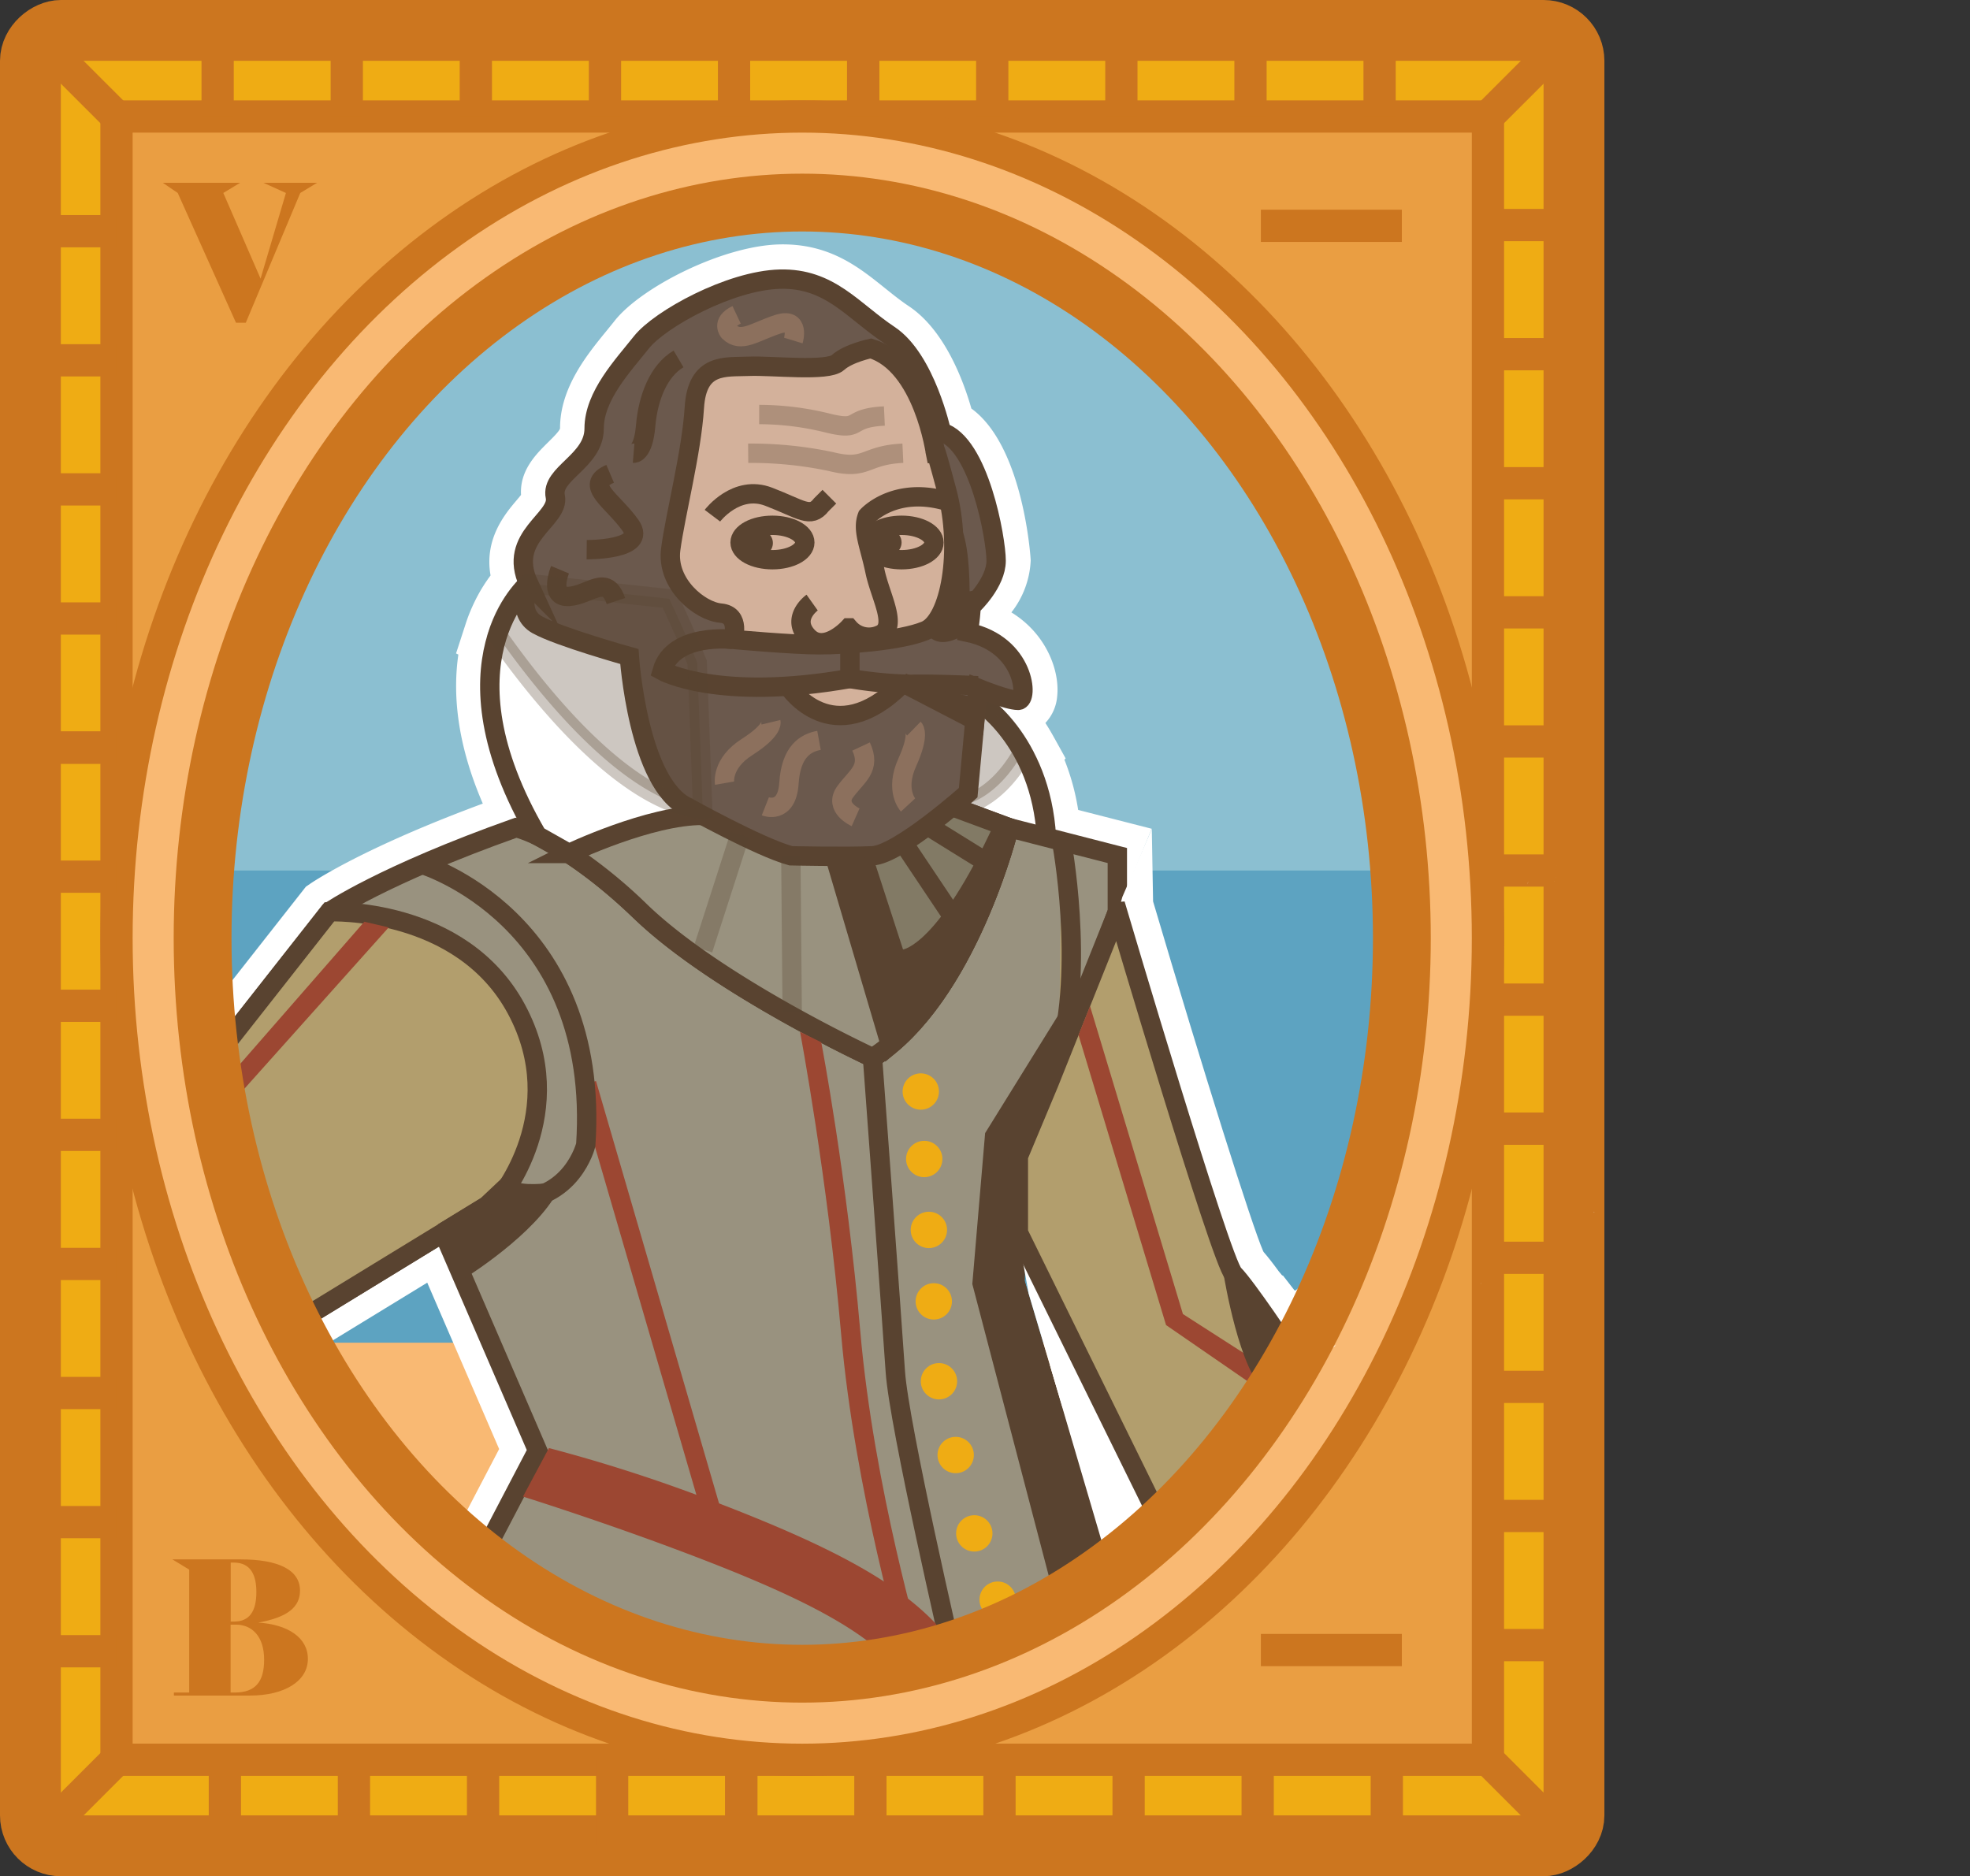 <?xml version="1.0" encoding="UTF-8" standalone="no"?>
<svg
   id="Layer_1"
   data-name="Layer 1"
   viewBox="0 0 365.232 347.89"
   version="1.1"
   sodipodi:docname="VB.svg"
   inkscape:version="1.1.1 (3bf5ae0d25, 2021-09-20)"
   width="365.232"
   height="347.89"
   xmlns:inkscape="http://www.inkscape.org/namespaces/inkscape"
   xmlns:sodipodi="http://sodipodi.sourceforge.net/DTD/sodipodi-0.dtd"
   xmlns="http://www.w3.org/2000/svg"
   xmlns:svg="http://www.w3.org/2000/svg"
   xmlns:rdf="http://www.w3.org/1999/02/22-rdf-syntax-ns#"
   xmlns:cc="http://creativecommons.org/ns#"
   xmlns:dc="http://purl.org/dc/elements/1.1/">
  <rect x="0" y="0" width="365.232" height="347.89" fill="#333333" stroke="none"/>
  <sodipodi:namedview
     pagecolor="#ffffff"
     bordercolor="#666666"
     borderopacity="1"
     objecttolerance="10"
     gridtolerance="10"
     guidetolerance="10"
     inkscape:pageopacity="0"
     inkscape:pageshadow="2"
     inkscape:window-width="1920"
     inkscape:window-height="1017"
     id="namedview570"
     showgrid="false"
     inkscape:zoom="2.2250293"
     inkscape:cx="331.90574"
     inkscape:cy="188.98628"
     inkscape:window-x="-8"
     inkscape:window-y="-8"
     inkscape:window-maximized="1"
     inkscape:current-layer="Layer_1"
     inkscape:pagecheckerboard="0" />
  <defs
     id="defs7">
    <style
       id="style2">.cls-1,.cls-17,.cls-20,.cls-22,.cls-25,.cls-28,.cls-34,.cls-35,.cls-36,.cls-37,.cls-40,.cls-45{fill:none;}.cls-2{opacity:0.2;}.cls-3{fill:#a6a6a6;}.cls-12,.cls-26,.cls-30,.cls-4,.cls-41{fill:#fff;}.cls-24,.cls-47,.cls-5,.cls-50,.cls-51{fill:#efac14;}.cls-28,.cls-29,.cls-39,.cls-41,.cls-43,.cls-45,.cls-47,.cls-5,.cls-51,.cls-6,.cls-7{stroke:#cc761f;}.cls-12,.cls-13,.cls-14,.cls-15,.cls-16,.cls-17,.cls-18,.cls-19,.cls-20,.cls-22,.cls-25,.cls-26,.cls-27,.cls-28,.cls-29,.cls-30,.cls-31,.cls-34,.cls-35,.cls-36,.cls-37,.cls-39,.cls-40,.cls-41,.cls-42,.cls-43,.cls-45,.cls-47,.cls-48,.cls-49,.cls-5,.cls-51,.cls-52,.cls-6,.cls-7{stroke-miterlimit:10;}.cls-5{stroke-width:11.28px;}.cls-43,.cls-46,.cls-6{fill:#ea9e42;}.cls-29,.cls-6,.cls-7{stroke-width:5.98px;}.cls-39,.cls-7,.cls-9{fill:#f9b973;}.cls-8{fill:#5da3c1;}.cls-10{fill:#8bbfd1;}.cls-11{clip-path:url(#clip-path);}.cls-12,.cls-13,.cls-14,.cls-15,.cls-16,.cls-17,.cls-18,.cls-19,.cls-20,.cls-26,.cls-27,.cls-34,.cls-48,.cls-52{stroke:#594330;}.cls-12,.cls-13,.cls-14,.cls-15,.cls-16,.cls-17,.cls-18,.cls-19,.cls-20,.cls-22,.cls-25,.cls-26,.cls-27,.cls-31{stroke-width:3.59px;}.cls-13,.cls-21,.cls-27,.cls-48,.cls-52{fill:#594330;}.cls-13,.cls-20,.cls-26{opacity:0.3;}.cls-14{fill:#99927f;}.cls-15,.cls-42{fill:#b29e6d;}.cls-16{fill:#827a65;}.cls-18{fill:#6b594d;}.cls-19{fill:#d3b19b;}.cls-22{stroke:#9c4732;}.cls-23{fill:#9c4732;}.cls-25{stroke:#8c705d;}.cls-28{stroke-width:10.72px;}.cls-29{fill:#ed9b2f;}.cls-30,.cls-36{stroke:#fff;}.cls-30{stroke-width:15.31px;}.cls-31{fill:#dd660e;}.cls-31,.cls-35{stroke:#dd660e;}.cls-32{fill:#f9a86b;}.cls-33{fill:#fc7e15;}.cls-34,.cls-35{stroke-width:5.08px;}.cls-36,.cls-37{stroke-width:5.1px;}.cls-37,.cls-40,.cls-50{stroke:#efac14;}.cls-38{fill:#cc761f;}.cls-39{stroke-width:5.24px;}.cls-40{stroke-width:5.59px;}.cls-41,.cls-43,.cls-45{stroke-width:4.77px;}.cls-42{stroke:#7c6a41;stroke-width:5.2px;}.cls-44{fill:#d88a35;}.cls-47{stroke-width:8.32px;}.cls-48{stroke-width:1.04px;}.cls-49{fill:#4088b0;stroke:#8bbfd1;stroke-width:12.28px;}.cls-50{stroke-linecap:round;stroke-linejoin:round;stroke-width:3.68px;}.cls-51{stroke-width:11.78px;}.cls-52{stroke-width:1.47px;}</style>
    <clipPath
       id="clip-path">
      <ellipse
         class="cls-1"
         cx="498.65"
         cy="366.22"
         rx="111.17"
         ry="136.39"
         id="ellipse4"
         style="fill:none" />
    </clipPath>
    <clipPath
       clipPathUnits="userSpaceOnUse"
       id="clipPath7807">
      <path
         id="path7809"
         style="fill:#ff0000;fill-opacity:1;fill-rule:nonzero;stroke:none"
         d="M 189.52,153.711 V 289.721 H 295.68 V 153.711 Z m 57.459,58.25 5.354,1.703 c -0.069,0.207 -0.128,0.418 -0.207,0.621 -0.335,0.861 -0.745,1.688 -1.178,2.504 1.011,0.196 2.009,0.426 2.906,0.908 0.21,0.113 0.018,0.72 -0.197,1.283 0.153,0.053 0.305,0.105 0.459,0.154 l -0.561,0.098 c -0.084,0.204 -0.191,0.487 -0.221,0.561 -0.208,0.435 -0.402,0.875 -0.623,1.303 -0.01,0.019 -0.058,0.099 -0.072,0.125 0.248,0.071 0.495,0.141 0.742,0.215 0.041,0.012 -0.08,0.036 -0.105,0.07 -0.213,0.279 -0.413,0.568 -0.605,0.861 -1.083,1.651 -0.928,1.451 -1.842,3.16 -0.457,0.83 -1.63,3.01 -2.236,3.953 -0.491,0.765 -0.994,1.525 -1.537,2.254 -0.192,0.257 -0.446,0.46 -0.662,0.697 -0.298,0.328 -0.599,0.655 -0.877,1 -0.2,0.248 -0.37,0.516 -0.555,0.775 -0.232,0.34 -0.473,0.674 -0.697,1.02 -0.147,0.226 -0.274,0.465 -0.414,0.695 -0.656,1.077 -1.329,2.158 -2.203,3.076 l -0.514,-0.455 c -0.109,0.101 -0.22,0.201 -0.338,0.295 l -0.027,-0.029 c -0.035,0.028 -0.07,0.057 -0.105,0.084 -0.045,0.035 -0.09,0.067 -0.135,0.102 -0.014,0.011 -0.027,0.021 -0.041,0.031 -5e-4,4e-4 -10e-4,-4e-4 -0.002,0 -0.02,0.016 -0.049,0.042 -0.07,0.061 -0.008,0.008 -0.017,0.014 -0.025,0.023 -0.008,0.009 -0.015,0.018 -0.021,0.027 -0.03,0.041 -0.022,0.033 -0.047,0.064 l -0.033,-0.025 c -0.04,0.029 -0.066,0.046 -0.109,0.08 -0.01,0.008 -0.018,0.017 -0.027,0.025 -0.038,0.034 -0.029,0.025 -0.057,0.049 L 240,239.221 c -0.006,0.006 -0.013,0.011 -0.019,0.016 l -3.332,-4.283 -0.102,-0.059 c 0.008,-0.014 0.016,-0.027 0.023,-0.041 l -0.039,-0.051 c 0.036,-0.028 0.074,-0.055 0.111,-0.082 0.364,-0.64 0.715,-1.292 1.047,-1.953 0.039,-0.092 0.114,-0.255 0.494,-1.139 0.14,-0.348 0.296,-0.688 0.469,-1.02 0.409,-0.97 0.82,-1.94 1.223,-2.91 0.09,-0.216 0.178,-0.432 0.268,-0.648 0.15,-0.545 0.299,-1.09 0.451,-1.635 0.386,-1.357 0.567,-2.722 1.537,-3.846 l 0.225,0.168 c 0.252,-0.601 0.502,-1.203 0.758,-1.803 0.234,-0.548 0.455,-1.105 0.709,-1.645 0.329,-0.7 0.692,-1.383 1.039,-2.074 0.749,-1.348 0.655,-1.152 1.389,-2.582 0.275,-0.536 0.577,-1.085 0.729,-1.674 z m 3.492,5.701 c -0.032,0.058 -0.064,0.116 -0.096,0.174 0.183,0.05 0.366,0.104 0.547,0.162 z m 2.291,1.711 -0.328,0.057 c 0.25,0.084 0.452,0.144 0.729,0.242 z" />
    </clipPath>
  </defs>
  <rect
     class="cls-5"
     x="-342.25"
     y="5.64"
     width="336.61"
     height="286.17"
     rx="5.64"
     transform="rotate(-90)"
     id="rect193"
     style="fill:#efac14;stroke:#cc761f;stroke-width:11.28px;stroke-miterlimit:10" />
  <rect
     class="cls-6"
     x="21.6"
     y="21.6"
     width="254.26"
     height="304.69"
     id="rect195"
     style="fill:#ea9e42;stroke:#cc761f;stroke-width:5.98px;stroke-miterlimit:10" />
  <ellipse
     class="cls-7"
     cx="148.73"
     cy="173.95"
     rx="127.13"
     ry="152.35"
     id="ellipse197"
     style="fill:#f9b973;stroke:#cc761f;stroke-width:5.98px;stroke-miterlimit:10" />
  <ellipse
     class="cls-8"
     cx="148.73"
     cy="173.95"
     rx="111.17"
     ry="136.39"
     id="ellipse199"
     style="fill:#5da3c1" />
  <path
     class="cls-9"
     d="m 148.73,310.34 c 38.73,0 72.89,-24.43 92.8,-61.38 H 55.93 c 19.91,36.95 54.07,61.38 92.8,61.38 z"
     id="path201"
     inkscape:connector-curvature="0"
     style="fill:#f9b973" />
  <path
     class="cls-10"
     d="M 38.08,161.41 H 259.48 c -5.18,-69.35 -52.85,-123.85 -110.7,-123.85 -57.85,0 -105.57,54.5 -110.7,123.85 z"
     id="path203"
     inkscape:connector-curvature="0"
     style="fill:#8bbfd1" />
  <g
     class="cls-11"
     clip-path="url(#clip-path)"
     id="g335"
     transform="translate(-349.92,-192.27)">
    <path
       class="cls-4"
       d="m 549.81,342.45 a 43.13,43.13 0 0 0 -2.55,-9.32 l 0.23,-0.23 -2.33,-4.2 -0.51,-0.89 c -0.27,-0.45 -0.53,-0.88 -0.8,-1.3 l -0.1,-0.15 v -0.06 a 8.16,8.16 0 0 0 2.17,-4.95 c 0.5,-4.7 -2,-11.55 -8.49,-15.53 a 16.83,16.83 0 0 0 3.58,-9.64 c 0,-0.23 -1.26,-21.1 -11,-28.16 -1.45,-5.09 -4.93,-14.56 -11.63,-19 -1.5,-1 -2.91,-2.14 -4.4,-3.33 -4.86,-3.9 -10.31,-8.31 -19.56,-8.1 -10.63,0.26 -25.67,8 -30.52,14.13 -0.44,0.56 -0.92,1.14 -1.41,1.75 -3.69,4.5 -8.74,10.67 -8.74,18.19 0,0.46 -1.51,1.92 -2.23,2.63 -2,2 -5.29,5.11 -5,9.75 -0.24,0.3 -0.53,0.64 -0.77,0.93 -2.1,2.47 -6.1,7.17 -4.88,14 l -0.07,0.09 -0.13,0.18 c -0.14,0.19 -0.28,0.38 -0.39,0.55 l -0.25,0.36 c -0.13,0.2 -0.27,0.4 -0.35,0.54 l -0.26,0.4 -0.43,0.71 -0.24,0.43 -0.36,0.66 -0.13,0.25 a 34.41,34.41 0 0 0 -1.48,3.3 l -0.13,0.34 -0.27,0.77 -1.91,5.88 0.43,0.21 c -1,6.85 -0.46,16.08 4.53,27.63 -4.85,1.8 -9.44,3.63 -13.68,5.47 -12.58,5.46 -18.1,9.24 -18.33,9.4 l -0.79,0.54 -21.06,26.81 -5.86,32.51 9.62,11.19 2.32,22.32 10.85,-14.85 31.16,-19 22.93,45.85 -20.74,42.16 76.11,6 24.52,-3.8 18,-14.69 -18.43,-57.28 -2.2,-25.51 4.84,-15.94 c 3.94,-9.52 6.81,-15.13 9.51,-22.57 l 8.87,-8.56 6.38,-15.38 z"
       id="path205"
       inkscape:connector-curvature="0"
       style="fill:#ffffff" />
    <polygon
       class="cls-4"
       points="391.65,449.48 408.88,442.48 429.13,430.1 442.46,460.95 420.77,502.44 458.6,505.44 474.16,436.5 450.3,390.02 387.09,405.68 "
       id="polygon207"
       style="fill:#ffffff" />
    <path
       class="cls-4"
       d="m 463.18,348.19 -7.65,10.21 1.35,1 7.88,-10 c -0.54,-0.4 -1.07,-0.83 -1.58,-1.21 z"
       id="path209"
       inkscape:connector-curvature="0"
       style="fill:#ffffff" />
    <path
       class="cls-4"
       d="m 468.12,352.16 -8.31,9.69 1.61,1.41 8.52,-9.5 z"
       id="path211"
       inkscape:connector-curvature="0"
       style="fill:#ffffff" />
    <path
       class="cls-4"
       d="m 460.35,346.15 -1.48,-1 -0.35,-0.21 -6.63,10.89 1.21,0.8 0.11,0.08 7.23,-10.52 z"
       id="path213"
       inkscape:connector-curvature="0"
       style="fill:#ffffff" />
    <path
       class="cls-4"
       d="m 461.1,346.68 h -0.05 l -7.33,10.45 v 0 l 1.13,0.81 7.53,-10.3 z"
       id="path215"
       inkscape:connector-curvature="0"
       style="fill:#ffffff" />
    <path
       class="cls-4"
       d="m 465.31,349.83 -8,10 c 0.62,0.49 1.26,1 1.92,1.58 l 8.23,-9.75 C 466.75,351 466,350.4 465.31,349.83 Z"
       id="path217"
       inkscape:connector-curvature="0"
       style="fill:#ffffff" />
    <path
       class="cls-4"
       d="m 550.69,360.19 c -2.72,7.36 -7.62,19.35 -11.33,28.32 v 0 l -7,16.78 -0.67,25.52 15,50.22 -15.59,12.75 -19.61,3 -70.49,-5.54 15.57,-29.77 -21.57,-49.93 -31.9,19.51 -0.53,0.22 -1,-9.4 -8.28,-9.63 4.15,-23.43 17.82,-22.69 a 128,128 0 0 1 15.42,-7.72 c 4.58,-2 9.6,-4 15,-5.91 0.34,0.14 0.74,0.31 1.2,0.53 l 0.6,-1.18 0.25,-0.09 -0.08,-0.23 2.37,-4.6 5,-2.93 c -9.09,-15.6 -8.73,-26 -6.83,-31.92 l 0.17,-0.5 0.11,-0.34 0.1,-0.25 a 19.4,19.4 0 0 1 0.9,-2 l 0.68,-1.2 1.56,-2.11 -4.71,-4.24 4.87,4.13 -4.61,-4.42 4.71,4.31 0.2,-0.2 v 0 l 3.58,-3.14 -2,-4.32 c -0.67,-1.44 -0.79,-1.7 1.66,-4.58 1.67,-2 4.11,-4.83 3.93,-8.76 0.32,-0.33 0.72,-0.72 1,-1 2.29,-2.21 6.12,-5.92 6.12,-11.79 0,-3 3.24,-6.92 5.85,-10.11 0.55,-0.66 1.07,-1.31 1.56,-1.92 2.27,-2.87 13.57,-9.11 20.81,-9.28 4.35,-0.11 6.84,1.74 11.27,5.29 1.63,1.32 3.33,2.68 5.3,4 3.11,2.08 6,9.62 7,14.06 l 0.8,3.71 3.5,1 c 2.2,1.53 4.91,10.54 5.55,15.78 l -5.26,4.52 0.66,3.63 4.26,-0.76 0.12,0.13 -4.36,0.79 0.09,0.46 a 27.06,27.06 0 0 1 -0.46,5.42 l -1,6.06 3.17,0.67 -0.38,4.13 -0.5,6.17 3.3,2.09 0.57,0.41 0.41,0.34 0.84,0.75 c 0.19,0.18 0.39,0.37 0.59,0.58 l 0.3,0.32 0.5,0.55 0.39,0.45 c 0.18,0.21 0.35,0.43 0.54,0.67 l 0.32,0.42 c 0.24,0.32 0.47,0.65 0.69,1 l 0.28,0.44 c 0.19,0.28 0.37,0.58 0.54,0.86 l 0.35,0.62 a 30.29,30.29 0 0 1 3.58,13 l 0.27,4.65 12.85,3.3 z"
       id="path219"
       inkscape:connector-curvature="0"
       style="fill:#ffffff" />
    <path
       class="cls-4"
       d="m 500.81,390.12 2.16,1.11 5.77,-11.38 -2.05,-1.06 z"
       id="path221"
       inkscape:connector-curvature="0"
       style="fill:#ffffff" />
    <path
       class="cls-4"
       d="m 502.45,376.55 -6.08,11.22 2.54,1.36 6,-11.28 z"
       id="path223"
       inkscape:connector-curvature="0"
       style="fill:#ffffff" />
    <path
       class="cls-4"
       d="m 497.64,373.87 v 0 l -0.15,-0.09 h -0.08 v 0 h -0.05 l -0.43,-0.25 v 0 l -0.16,-0.09 -1.31,-0.76 c -1.78,-1 -3.52,-2.09 -5.15,-3.11 l -2.38,-1.57 -6.93,10.7 2.5,1.6 0.17,0.1 0.11,0.07 v 0 0 l 0.18,0.11 v 0 c 1.58,1 3.23,2 4.93,3 v 0 l 2.53,1.45 6.39,-11.03 z"
       id="path225"
       inkscape:connector-curvature="0"
       style="fill:#ffffff" />
    <path
       class="cls-4"
       d="m 473.14,356.72 c -0.86,-0.82 -1.69,-1.59 -2.5,-2.33 l -8.59,9.44 c 0.73,0.67 1.48,1.36 2.25,2.09 a 102.78,102.78 0 0 0 12.9,10.26 l 7.22,-10.52 a 90.24,90.24 0 0 1 -11.28,-8.94 z"
       id="path227"
       inkscape:connector-curvature="0"
       style="fill:#ffffff" />
    <path
       class="cls-12"
       d="m 531,322.05 c 0,0 11.88,7.21 12.93,25.48 l -17.39,6.47 -12.66,-16 5.47,-10.65"
       id="path229"
       inkscape:connector-curvature="0"
       style="fill:#ffffff;stroke:#594330;stroke-width:3.59px;stroke-miterlimit:10" />
    <path
       class="cls-13"
       d="m 531,322.05 -9.48,4.31 5.12,15.56 c 0,0 7.17,0.11 12.93,-10.13 A 27.48,27.48 0 0 0 531,322.05 Z"
       id="path231"
       inkscape:connector-curvature="0"
       style="opacity:0.3;fill:#594330;stroke:#594330;stroke-width:3.59px;stroke-miterlimit:10" />
    <path
       class="cls-14"
       d="M 445.59,345.74 C 420.75,354.56 411,361.33 411,361.33 l -19.48,24.79 5.64,54.26 8.88,-3.61 26.08,-15.95 17.45,40.39 -18.63,35.63 80.83,6.4 22.06,-3.42 L 554,483.28 538.08,430 l 0.61,-23.29 c 0,0 13.48,-31.86 18.38,-45.35 V 350.9 L 537,345.74 c 0,0 -7.63,31.41 -25.29,42.65 0,0 -28.51,-13.18 -43,-27.07 -14.49,-13.89 -23.12,-15.58 -23.12,-15.58 z"
       id="path233"
       inkscape:connector-curvature="0"
       style="fill:#99927f;stroke:#594330;stroke-width:3.59px;stroke-miterlimit:10" />
    <path
       class="cls-15"
       d="m 406,436.77 36.48,-22.31 c 0,0 13.46,-15.94 3.19,-35.06 C 435.4,360.28 411,361.33 411,361.33 l -19.48,24.79 -5,28 z"
       id="path235"
       inkscape:connector-curvature="0"
       style="fill:#b29e6d;stroke:#594330;stroke-width:3.59px;stroke-miterlimit:10" />
    <path
       class="cls-14"
       d="m 468.72,361.32 c 14.45,13.89 43,27.07 43,27.07 C 529.34,377.15 537,345.74 537,345.74 l -10.32,-3.82 h -41.19 c -14.41,0.77 -30.09,8.6 -30.09,8.6 v 0 a 91.13,91.13 0 0 1 13.32,10.8 z"
       id="path237"
       inkscape:connector-curvature="0"
       style="fill:#99927f;stroke:#594330;stroke-width:3.59px;stroke-miterlimit:10" />
    <path
       class="cls-16"
       d="m 537,345.74 -10.32,-3.82 h -7.56 l -14,10.63 L 515,386 c 15.3,-12.81 22,-40.26 22,-40.26 z"
       id="path239"
       inkscape:connector-curvature="0"
       style="fill:#827a65;stroke:#594330;stroke-width:3.59px;stroke-miterlimit:10" />
    <path
       class="cls-12"
       d="m 447.91,300.46 c 0,0 -17.19,14.47 1.61,46.74 l 5.88,3.32 c 0,0 15,-7.15 24.85,-7.06 l -1.49,-39.66"
       id="path241"
       inkscape:connector-curvature="0"
       style="fill:#ffffff;stroke:#594330;stroke-width:3.59px;stroke-miterlimit:10" />
    <path
       class="cls-17"
       d="m 511.68,388.39 c 0,0 3.57,48.23 4.23,58.19 0.66,9.96 10.63,52.94 10.63,52.94"
       id="path243"
       inkscape:connector-curvature="0"
       style="fill:none;stroke:#594330;stroke-width:3.59px;stroke-miterlimit:10" />
    <path
       class="cls-18"
       d="m 447.91,300.46 c 0,0 -2.41,5.4 1.61,7.65 4.02,2.25 17.08,5.89 17.08,5.89 0,0 1.58,23.7 10.81,27.95 0,0 13.27,7.4 19.13,9 0,0 10.23,0.23 15.14,0 4.91,-0.23 17.74,-11.7 17.74,-11.7 l 1.8,-19.37 c 0,0 5.48,2.25 7.47,2.25 1.99,0 1.31,-10.35 -9.27,-12.6 0,0 0.9,-5.18 0.45,-7.66 l 0.45,2.48 c 0,0 4.28,-4.06 4.28,-8.11 0,-4.05 -3.16,-21.84 -10.14,-23.86 0,0 -2.92,-13.51 -9.68,-18 -6.76,-4.49 -11,-10.58 -20.26,-10.35 -9.26,0.23 -22.29,7.43 -25.67,11.7 -3.38,4.27 -8.78,9.91 -8.78,16 0,6.09 -8.1,8.33 -7.2,12.61 0.9,4.28 -9.01,7.34 -4.96,16.12 z"
       id="path245"
       inkscape:connector-curvature="0"
       style="fill:#6b594d;stroke:#594330;stroke-width:3.59px;stroke-miterlimit:10" />
    <path
       class="cls-19"
       d="m 523.37,276.37 c 0,0 -2.26,-16.53 -12,-19.49 0,0 -4.18,0.87 -6.09,2.61 -1.91,1.74 -12.18,0.52 -16.53,0.7 -4.35,0.18 -9.58,-0.7 -10.1,7.65 -0.52,8.35 -3.53,19.84 -4.38,26.28 -0.85,6.44 5.43,11.49 9.25,11.83 3.82,0.34 2.27,4.88 2.27,4.88 0,0 11.13,1 16,1 4.87,0 15,-0.7 19.66,-2.61 4.66,-1.91 6.93,-15 4,-25.95 -2.93,-10.95 -2.08,-6.9 -2.08,-6.9 z"
       id="path247"
       inkscape:connector-curvature="0"
       style="fill:#d3b19b;stroke:#594330;stroke-width:3.59px;stroke-miterlimit:10" />
    <path
       class="cls-17"
       d="m 500.49,304 c 0,0 -4,2.84 -0.87,6.25 3.13,3.41 7.67,-1.56 7.67,-1.56 A 4.92,4.92 0 0 0 513,310 c 3.55,-1.42 0.14,-7 -0.86,-11.8 -1,-4.8 -2.41,-7.67 -1.42,-10.23 0,0 5.18,-5.82 15.24,-2.62"
       id="path249"
       inkscape:connector-curvature="0"
       style="fill:none;stroke:#594330;stroke-width:3.59px;stroke-miterlimit:10" />
    <ellipse
       class="cls-17"
       cx="493.13"
       cy="292.86"
       rx="6"
       ry="3.19"
       id="ellipse251"
       style="fill:none;stroke:#594330;stroke-width:3.59px;stroke-miterlimit:10" />
    <ellipse
       class="cls-17"
       cx="517.07"
       cy="292.86"
       rx="6"
       ry="3.19"
       id="ellipse253"
       style="fill:none;stroke:#594330;stroke-width:3.59px;stroke-miterlimit:10" />
    <path
       class="cls-17"
       d="m 482,287.89 c 0,0 4.4,-5.84 10.45,-3.51 6.05,2.33 7.72,4.08 9.74,1.48 l 1.49,-1.49"
       id="path255"
       inkscape:connector-curvature="0"
       style="fill:none;stroke:#594330;stroke-width:3.59px;stroke-miterlimit:10" />
    <path
       class="cls-20"
       d="m 488.63,276.31 a 71.5,71.5 0 0 1 15.37,1.55 c 6.72,1.68 6.1,-1.22 13.31,-1.55"
       id="path257"
       inkscape:connector-curvature="0"
       style="opacity:0.3;fill:none;stroke:#594330;stroke-width:3.59px;stroke-miterlimit:10" />
    <path
       class="cls-20"
       d="m 490.67,269.13 a 53,53 0 0 1 12.57,1.55 c 6.72,1.68 3.42,-0.93 10.64,-1.27"
       id="path259"
       inkscape:connector-curvature="0"
       style="opacity:0.3;fill:none;stroke:#594330;stroke-width:3.59px;stroke-miterlimit:10" />
    <path
       class="cls-19"
       d="m 496.19,319.69 c 0,0 8.12,12.18 20.88,-0.54"
       id="path261"
       inkscape:connector-curvature="0"
       style="fill:#d3b19b;stroke:#594330;stroke-width:3.59px;stroke-miterlimit:10" />
    <path
       class="cls-17"
       d="m 507.49,311.87 v 6.21 a 75.66,75.66 0 0 0 11.33,1.08 c 4.3,-0.12 12.4,0.26 12.4,0.26"
       id="path263"
       inkscape:connector-curvature="0"
       style="fill:none;stroke:#594330;stroke-width:3.59px;stroke-miterlimit:10" />
    <path
       class="cls-17"
       d="m 485.79,310.83 c 0,0 -11.05,-1.32 -13.11,5.82 0,0 10.3,5.75 34.81,1.43"
       id="path265"
       inkscape:connector-curvature="0"
       style="fill:none;stroke:#594330;stroke-width:3.59px;stroke-miterlimit:10" />
    <circle
       class="cls-21"
       cx="490.85"
       cy="292.96"
       r="2.36"
       id="circle267"
       style="fill:#594330" />
    <circle
       class="cls-21"
       cx="514.71"
       cy="292.86"
       r="2.36"
       id="circle269"
       style="fill:#594330" />
    <line
       class="cls-22"
       x1="458.69"
       y1="393.21"
       x2="482.37"
       y2="474.5"
       id="line271"
       style="fill:none;stroke:#9c4732;stroke-width:3.59px;stroke-miterlimit:10" />
    <path
       class="cls-23"
       d="m 517.39,499.23 c -0.09,-0.3 -9,-30.51 -11.53,-59.63 -2.51,-28.84 -7.56,-55.74 -7.61,-56 l 3.93,1.93 c 0.05,0.26 4.73,24.75 7.25,53.77 2.5,28.75 11.31,58.62 11.4,58.92 z"
       id="path273"
       inkscape:connector-curvature="0"
       style="fill:#9c4732" />
    <path
       class="cls-15"
       d="m 546.73,348.24 c 0,0 4.38,23.17 -0.48,40.15"
       id="path275"
       inkscape:connector-curvature="0"
       style="fill:#b29e6d;stroke:#594330;stroke-width:3.59px;stroke-miterlimit:10" />
    <path
       class="cls-23"
       d="m 515.56,500.77 c -6.82,-7.19 -19,-13.17 -38.74,-20.63 -15.26,-5.77 -29.8,-10.34 -29.94,-10.37 l 4.81,-9 a 289.51,289.51 0 0 1 28.84,9.23 c 21.58,8.16 34.85,14.86 42.91,23.36 l 1.54,5.89 z"
       id="path277"
       inkscape:connector-curvature="0"
       style="fill:#9c4732" />
    <circle
       class="cls-24"
       cx="520.63"
       cy="394.66"
       r="3.37"
       id="circle279"
       style="fill:#efac14" />
    <circle
       class="cls-24"
       cx="521.27"
       cy="407.17"
       r="3.37"
       id="circle281"
       style="fill:#efac14" />
    <circle
       class="cls-24"
       cx="522.13"
       cy="420.32"
       r="3.37"
       id="circle283"
       style="fill:#efac14" />
    <circle
       class="cls-24"
       cx="523.04"
       cy="433.57"
       r="3.37"
       id="circle285"
       style="fill:#efac14" />
    <circle
       class="cls-24"
       cx="524"
       cy="448.38"
       r="3.37"
       id="circle287"
       style="fill:#efac14" />
    <circle
       class="cls-24"
       cx="527.1"
       cy="462.06"
       r="3.37"
       id="circle289"
       style="fill:#efac14" />
    <circle
       class="cls-24"
       cx="530.55"
       cy="476.59"
       r="3.37"
       id="circle291"
       style="fill:#efac14" />
    <circle
       class="cls-24"
       cx="534.88"
       cy="488.88"
       r="3.37"
       id="circle293"
       style="fill:#efac14" />
    <path
       class="cls-17"
       d="m 453.75,297.91 c 0,0 -2.18,5.2 1.65,4.95 3.83,-0.25 7,-4.26 8.71,0.86"
       id="path295"
       inkscape:connector-curvature="0"
       style="fill:none;stroke:#594330;stroke-width:3.59px;stroke-miterlimit:10" />
    <path
       class="cls-17"
       d="m 458.69,294.19 c 0,0 11.39,0.11 8.11,-4.52 -3.28,-4.63 -8.69,-7.44 -3.76,-9.55"
       id="path297"
       inkscape:connector-curvature="0"
       style="fill:none;stroke:#594330;stroke-width:3.59px;stroke-miterlimit:10" />
    <path
       class="cls-25"
       d="m 484.25,337.48 c 0,0 -0.63,-3.64 4.17,-6.7 4.8,-3.06 4.43,-4.59 4.43,-4.59"
       id="path299"
       inkscape:connector-curvature="0"
       style="fill:none;stroke:#8c705d;stroke-width:3.59px;stroke-miterlimit:10" />
    <path
       class="cls-25"
       d="m 518.27,341.53 c 0,0 -2.5,-2.71 -0.15,-7.89 2.35,-5.18 1.23,-6.27 1.23,-6.27"
       id="path301"
       inkscape:connector-curvature="0"
       style="fill:none;stroke:#8c705d;stroke-width:3.59px;stroke-miterlimit:10" />
    <path
       class="cls-25"
       d="m 491.81,341.78 c 0,0 4,1.58 4.38,-4.3 0.38,-5.88 3.08,-7.47 5.57,-7.93"
       id="path303"
       inkscape:connector-curvature="0"
       style="fill:none;stroke:#8c705d;stroke-width:3.59px;stroke-miterlimit:10" />
    <path
       class="cls-25"
       d="m 508.55,343.81 c 0,0 -4.08,-1.81 -1.92,-4.75 2.16,-2.94 4.84,-4.3 2.93,-8.37"
       id="path305"
       inkscape:connector-curvature="0"
       style="fill:none;stroke:#8c705d;stroke-width:3.59px;stroke-miterlimit:10" />
    <path
       class="cls-17"
       d="m 467.39,276.31 c 0,0 1.79,0.15 2.23,-5.07 0.44,-5.22 2.4,-10.24 6.1,-12.42"
       id="path307"
       inkscape:connector-curvature="0"
       style="fill:none;stroke:#594330;stroke-width:3.59px;stroke-miterlimit:10" />
    <path
       class="cls-25"
       d="m 497,255.41 c 0,0 1.34,-4.4 -2.93,-3 -4.27,1.4 -6.78,3.53 -9,1.36 0,0 -1.52,-1.73 1.42,-3.12"
       id="path309"
       inkscape:connector-curvature="0"
       style="fill:none;stroke:#8c705d;stroke-width:3.59px;stroke-miterlimit:10" />
    <polygon
       class="cls-23"
       points="393.72,395.83 391.01,393.48 417.46,363.18 421.98,364.23 "
       id="polygon311"
       style="fill:#9c4732" />
    <path
       class="cls-17"
       d="m 428.18,352.55 c 0,0 33.14,10 30.34,52 0,0 -2.55,10.43 -14,10.18"
       id="path313"
       inkscape:connector-curvature="0"
       style="fill:none;stroke:#594330;stroke-width:3.59px;stroke-miterlimit:10" />
    <path
       class="cls-21"
       d="m 511.68,350.89 5.66,17.43 c 0,0 6.53,-0.78 16.88,-23.25 l 2.75,0.67 c 0,0 -5.82,30.47 -22,40.21 l -9.87,-33.4"
       id="path315"
       inkscape:connector-curvature="0"
       style="fill:#594330" />
    <line
       class="cls-15"
       x1="517.34"
       y1="348.47"
       x2="525.94"
       y2="361.32"
       id="line317"
       style="fill:#b29e6d;stroke:#594330;stroke-width:3.59px;stroke-miterlimit:10" />
    <line
       class="cls-15"
       x1="522.48"
       y1="345.74"
       x2="532.02"
       y2="351.66"
       id="line319"
       style="fill:#b29e6d;stroke:#594330;stroke-width:3.59px;stroke-miterlimit:10" />
    <line
       class="cls-26"
       x1="496.54"
       y1="350.89"
       x2="496.79"
       y2="379.91"
       id="line321"
       style="opacity:0.3;fill:#ffffff;stroke:#594330;stroke-width:3.59px;stroke-miterlimit:10" />
    <line
       class="cls-26"
       x1="487.13"
       y1="346.98"
       x2="480.25"
       y2="368.32"
       id="line323"
       style="opacity:0.3;fill:#ffffff;stroke:#594330;stroke-width:3.59px;stroke-miterlimit:10" />
    <path
       class="cls-13"
       d="m 479.18,315.14 c -1.71,-4.27 -3.56,-8.4 -5.19,-11.85 l -26.08,-2.83 a 22,22 0 0 0 -5.78,9.66 c 7.83,11.13 21.79,28.33 35.28,31.8 a 9.88,9.88 0 0 0 2.79,0.35 z"
       id="path325"
       inkscape:connector-curvature="0"
       style="opacity:0.3;fill:#594330;stroke:#594330;stroke-width:3.59px;stroke-miterlimit:10" />
    <path
       class="cls-21"
       d="m 526.38,287.89 c 0,0 -0.32,16.9 -4.92,21.37 0,0 1.74,4.49 8,0.21 -0.04,0 1.54,-19.27 -3.08,-21.58 z"
       id="path327"
       inkscape:connector-curvature="0"
       style="fill:#594330" />
    <polyline
       class="cls-27"
       points="517.07 318.75 530.63 325.79 531.01 321.65"
       id="polyline329"
       style="fill:#594330;stroke:#594330;stroke-width:3.59px;stroke-miterlimit:10" />
    <path
       class="cls-27"
       d="M 554,483.28 538.08,430 l 0.61,-23.29 c 0,0 3.83,-9.06 8.15,-19.56 l -0.59,-3.46 -11.94,19.26 -2.31,27.25 15.33,58.52 z"
       id="path331"
       inkscape:connector-curvature="0"
       style="fill:#594330;stroke:#594330;stroke-width:3.59px;stroke-miterlimit:10" />
    <path
       class="cls-27"
       d="m 433.94,428.5 c 0,0 12.12,-7.28 17.11,-15 0,0 -6.6,0.73 -6.91,-1.41 l -4,3.77 -8.09,4.95"
       id="path333"
       inkscape:connector-curvature="0"
       style="fill:#594330;stroke:#594330;stroke-width:3.59px;stroke-miterlimit:10" />
  </g>
  <line
     class="cls-29"
     x1="5.64"
     y1="5.65"
     x2="21.6"
     y2="21.6"
     id="line339"
     style="fill:#ed9b2f;stroke:#cc761f;stroke-width:5.98px;stroke-miterlimit:10" />
  <line
     class="cls-29"
     x1="291.82"
     y1="5.65"
     x2="275.86"
     y2="21.6"
     id="line341"
     style="fill:#ed9b2f;stroke:#cc761f;stroke-width:5.98px;stroke-miterlimit:10" />
  <line
     class="cls-29"
     x1="5.64"
     y1="342.25"
     x2="21.6"
     y2="326.29"
     id="line343"
     style="fill:#ed9b2f;stroke:#cc761f;stroke-width:5.98px;stroke-miterlimit:10" />
  <line
     class="cls-29"
     x1="291.82"
     y1="342.25"
     x2="275.86"
     y2="326.29"
     id="line345"
     style="fill:#ed9b2f;stroke:#cc761f;stroke-width:5.98px;stroke-miterlimit:10" />
  <line
     class="cls-29"
     x1="40.35"
     y1="21.6"
     x2="40.35"
     y2="5.65"
     id="line347"
     style="fill:#ed9b2f;stroke:#cc761f;stroke-width:5.98px;stroke-miterlimit:10" />
  <line
     class="cls-29"
     x1="64.29"
     y1="21.6"
     x2="64.29"
     y2="5.65"
     id="line349"
     style="fill:#ed9b2f;stroke:#cc761f;stroke-width:5.98px;stroke-miterlimit:10" />
  <line
     class="cls-29"
     x1="88.22"
     y1="21.6"
     x2="88.22"
     y2="5.65"
     id="line351"
     style="fill:#ed9b2f;stroke:#cc761f;stroke-width:5.98px;stroke-miterlimit:10" />
  <line
     class="cls-29"
     x1="112.16"
     y1="21.6"
     x2="112.16"
     y2="5.65"
     id="line353"
     style="fill:#ed9b2f;stroke:#cc761f;stroke-width:5.98px;stroke-miterlimit:10" />
  <line
     class="cls-29"
     x1="136.09"
     y1="21.6"
     x2="136.09"
     y2="5.65"
     id="line355"
     style="fill:#ed9b2f;stroke:#cc761f;stroke-width:5.98px;stroke-miterlimit:10" />
  <line
     class="cls-29"
     x1="160.03"
     y1="21.6"
     x2="160.03"
     y2="5.65"
     id="line357"
     style="fill:#ed9b2f;stroke:#cc761f;stroke-width:5.98px;stroke-miterlimit:10" />
  <line
     class="cls-29"
     x1="160.03"
     y1="21.6"
     x2="160.03"
     y2="5.65"
     id="line359"
     style="fill:#ed9b2f;stroke:#cc761f;stroke-width:5.98px;stroke-miterlimit:10" />
  <line
     class="cls-29"
     x1="183.96"
     y1="21.6"
     x2="183.96"
     y2="5.65"
     id="line361"
     style="fill:#ed9b2f;stroke:#cc761f;stroke-width:5.98px;stroke-miterlimit:10" />
  <line
     class="cls-29"
     x1="207.9"
     y1="21.6"
     x2="207.9"
     y2="5.65"
     id="line363"
     style="fill:#ed9b2f;stroke:#cc761f;stroke-width:5.98px;stroke-miterlimit:10" />
  <line
     class="cls-29"
     x1="231.84"
     y1="21.6"
     x2="231.84"
     y2="5.65"
     id="line365"
     style="fill:#ed9b2f;stroke:#cc761f;stroke-width:5.98px;stroke-miterlimit:10" />
  <line
     class="cls-29"
     x1="255.77"
     y1="21.6"
     x2="255.77"
     y2="5.65"
     id="line367"
     style="fill:#ed9b2f;stroke:#cc761f;stroke-width:5.98px;stroke-miterlimit:10" />
  <line
     class="cls-29"
     x1="257.11"
     y1="326.29"
     x2="257.11"
     y2="342.25"
     id="line369"
     style="fill:#ed9b2f;stroke:#cc761f;stroke-width:5.98px;stroke-miterlimit:10" />
  <line
     class="cls-29"
     x1="233.17"
     y1="326.29"
     x2="233.17"
     y2="342.25"
     id="line371"
     style="fill:#ed9b2f;stroke:#cc761f;stroke-width:5.98px;stroke-miterlimit:10" />
  <line
     class="cls-29"
     x1="209.24"
     y1="326.29"
     x2="209.24"
     y2="342.25"
     id="line373"
     style="fill:#ed9b2f;stroke:#cc761f;stroke-width:5.98px;stroke-miterlimit:10" />
  <line
     class="cls-29"
     x1="185.3"
     y1="326.29"
     x2="185.3"
     y2="342.25"
     id="line375"
     style="fill:#ed9b2f;stroke:#cc761f;stroke-width:5.98px;stroke-miterlimit:10" />
  <line
     class="cls-29"
     x1="161.37"
     y1="326.29"
     x2="161.37"
     y2="342.25"
     id="line377"
     style="fill:#ed9b2f;stroke:#cc761f;stroke-width:5.98px;stroke-miterlimit:10" />
  <line
     class="cls-29"
     x1="137.43"
     y1="326.29"
     x2="137.43"
     y2="342.25"
     id="line379"
     style="fill:#ed9b2f;stroke:#cc761f;stroke-width:5.98px;stroke-miterlimit:10" />
  <line
     class="cls-29"
     x1="137.43"
     y1="326.29"
     x2="137.43"
     y2="342.25"
     id="line381"
     style="fill:#ed9b2f;stroke:#cc761f;stroke-width:5.98px;stroke-miterlimit:10" />
  <line
     class="cls-29"
     x1="113.49"
     y1="326.29"
     x2="113.49"
     y2="342.25"
     id="line383"
     style="fill:#ed9b2f;stroke:#cc761f;stroke-width:5.98px;stroke-miterlimit:10" />
  <line
     class="cls-29"
     x1="89.56"
     y1="326.29"
     x2="89.56"
     y2="342.25"
     id="line385"
     style="fill:#ed9b2f;stroke:#cc761f;stroke-width:5.98px;stroke-miterlimit:10" />
  <line
     class="cls-29"
     x1="65.62"
     y1="326.29"
     x2="65.62"
     y2="342.25"
     id="line387"
     style="fill:#ed9b2f;stroke:#cc761f;stroke-width:5.98px;stroke-miterlimit:10" />
  <line
     class="cls-29"
     x1="41.69"
     y1="326.29"
     x2="41.69"
     y2="342.25"
     id="line389"
     style="fill:#ed9b2f;stroke:#cc761f;stroke-width:5.98px;stroke-miterlimit:10" />
  <line
     class="cls-29"
     x1="275.86"
     y1="89.6"
     x2="291.82"
     y2="89.6"
     id="line391"
     style="fill:#ed9b2f;stroke:#cc761f;stroke-width:5.98px;stroke-miterlimit:10" />
  <line
     class="cls-29"
     x1="275.86"
     y1="113.54"
     x2="291.82"
     y2="113.54"
     id="line393"
     style="fill:#ed9b2f;stroke:#cc761f;stroke-width:5.98px;stroke-miterlimit:10" />
  <line
     class="cls-29"
     x1="275.86"
     y1="41.73"
     x2="291.82"
     y2="41.73"
     id="line395"
     style="fill:#ed9b2f;stroke:#cc761f;stroke-width:5.98px;stroke-miterlimit:10" />
  <line
     class="cls-29"
     x1="275.86"
     y1="65.67"
     x2="291.82"
     y2="65.67"
     id="line397"
     style="fill:#ed9b2f;stroke:#cc761f;stroke-width:5.98px;stroke-miterlimit:10" />
  <line
     class="cls-29"
     x1="275.86"
     y1="137.48"
     x2="291.82"
     y2="137.48"
     id="line399"
     style="fill:#ed9b2f;stroke:#cc761f;stroke-width:5.98px;stroke-miterlimit:10" />
  <line
     class="cls-29"
     x1="275.86"
     y1="161.41"
     x2="291.82"
     y2="161.41"
     id="line401"
     style="fill:#ed9b2f;stroke:#cc761f;stroke-width:5.98px;stroke-miterlimit:10" />
  <line
     class="cls-29"
     x1="275.86"
     y1="185.35"
     x2="291.82"
     y2="185.35"
     id="line403"
     style="fill:#ed9b2f;stroke:#cc761f;stroke-width:5.98px;stroke-miterlimit:10" />
  <line
     class="cls-29"
     x1="275.86"
     y1="209.28"
     x2="291.82"
     y2="209.28"
     id="line405"
     style="fill:#ed9b2f;stroke:#cc761f;stroke-width:5.98px;stroke-miterlimit:10" />
  <line
     class="cls-29"
     x1="275.86"
     y1="209.28"
     x2="291.82"
     y2="209.28"
     id="line407"
     style="fill:#ed9b2f;stroke:#cc761f;stroke-width:5.98px;stroke-miterlimit:10" />
  <line
     class="cls-29"
     x1="275.86"
     y1="233.22"
     x2="291.82"
     y2="233.22"
     id="line409"
     style="fill:#ed9b2f;stroke:#cc761f;stroke-width:5.98px;stroke-miterlimit:10" />
  <line
     class="cls-29"
     x1="275.86"
     y1="257.15"
     x2="291.82"
     y2="257.15"
     id="line411"
     style="fill:#ed9b2f;stroke:#cc761f;stroke-width:5.98px;stroke-miterlimit:10" />
  <line
     class="cls-29"
     x1="275.86"
     y1="281.09"
     x2="291.82"
     y2="281.09"
     id="line413"
     style="fill:#ed9b2f;stroke:#cc761f;stroke-width:5.98px;stroke-miterlimit:10" />
  <line
     class="cls-29"
     x1="275.86"
     y1="305.03"
     x2="291.82"
     y2="305.03"
     id="line415"
     style="fill:#ed9b2f;stroke:#cc761f;stroke-width:5.98px;stroke-miterlimit:10" />
  <line
     class="cls-29"
     x1="21.6"
     y1="258.29"
     x2="5.64"
     y2="258.29"
     id="line417"
     style="fill:#ed9b2f;stroke:#cc761f;stroke-width:5.98px;stroke-miterlimit:10" />
  <line
     class="cls-29"
     x1="21.6"
     y1="234.36"
     x2="5.64"
     y2="234.36"
     id="line419"
     style="fill:#ed9b2f;stroke:#cc761f;stroke-width:5.98px;stroke-miterlimit:10" />
  <line
     class="cls-29"
     x1="21.6"
     y1="306.17"
     x2="5.64"
     y2="306.17"
     id="line421"
     style="fill:#ed9b2f;stroke:#cc761f;stroke-width:5.98px;stroke-miterlimit:10" />
  <line
     class="cls-29"
     x1="21.6"
     y1="282.23"
     x2="5.64"
     y2="282.23"
     id="line423"
     style="fill:#ed9b2f;stroke:#cc761f;stroke-width:5.98px;stroke-miterlimit:10" />
  <line
     class="cls-29"
     x1="21.6"
     y1="210.42"
     x2="5.64"
     y2="210.42"
     id="line425"
     style="fill:#ed9b2f;stroke:#cc761f;stroke-width:5.98px;stroke-miterlimit:10" />
  <line
     class="cls-29"
     x1="21.6"
     y1="186.49"
     x2="5.64"
     y2="186.49"
     id="line427"
     style="fill:#ed9b2f;stroke:#cc761f;stroke-width:5.98px;stroke-miterlimit:10" />
  <line
     class="cls-29"
     x1="21.6"
     y1="162.55"
     x2="5.64"
     y2="162.55"
     id="line429"
     style="fill:#ed9b2f;stroke:#cc761f;stroke-width:5.98px;stroke-miterlimit:10" />
  <line
     class="cls-29"
     x1="21.6"
     y1="138.62"
     x2="5.64"
     y2="138.62"
     id="line431"
     style="fill:#ed9b2f;stroke:#cc761f;stroke-width:5.98px;stroke-miterlimit:10" />
  <line
     class="cls-29"
     x1="21.6"
     y1="138.62"
     x2="5.64"
     y2="138.62"
     id="line433"
     style="fill:#ed9b2f;stroke:#cc761f;stroke-width:5.98px;stroke-miterlimit:10" />
  <line
     class="cls-29"
     x1="21.6"
     y1="114.68"
     x2="5.64"
     y2="114.68"
     id="line435"
     style="fill:#ed9b2f;stroke:#cc761f;stroke-width:5.98px;stroke-miterlimit:10" />
  <line
     class="cls-29"
     x1="21.6"
     y1="90.74"
     x2="5.64"
     y2="90.74"
     id="line437"
     style="fill:#ed9b2f;stroke:#cc761f;stroke-width:5.98px;stroke-miterlimit:10" />
  <line
     class="cls-29"
     x1="21.6"
     y1="66.81"
     x2="5.64"
     y2="66.81"
     id="line439"
     style="fill:#ed9b2f;stroke:#cc761f;stroke-width:5.98px;stroke-miterlimit:10" />
  <line
     class="cls-29"
     x1="21.6"
     y1="42.87"
     x2="5.64"
     y2="42.87"
     id="line441"
     style="fill:#ed9b2f;stroke:#cc761f;stroke-width:5.98px;stroke-miterlimit:10" />
  <path
     id="path443"
     style="fill:#ffffff"
     class="cls-4"
     d="m 213.539,153.711 -5.459,12.6 -18.561,66.91 1.18,6.609 6.221,20.9 13.881,28.17 2.107,0.82 c 0.44,-0.89 0.952,-1.745 1.516,-2.561 0.013,-0.018 0.026,-0.036 0.039,-0.055 l -0.137,-0.107 c 0.562,-0.749 1.136,-1.483 1.775,-2.15 0.558,-0.857 1.198,-1.631 1.918,-2.367 0.03,-0.031 0.899,-0.817 1.041,-0.945 0.082,-0.075 0.158,-0.156 0.244,-0.225 0.186,-0.148 0.373,-0.294 0.562,-0.438 0.136,-0.191 0.407,-0.508 0.607,-0.76 0.152,-0.17 0.311,-0.333 0.457,-0.508 0.008,-0.009 -0.017,0.004 -0.033,0.012 -0.023,0.023 -0.045,0.048 -0.068,0.07 -0.021,0.021 0.039,-0.044 0.059,-0.066 0.003,-10e-4 0.005,-0.002 0.01,-0.004 0.573,-0.565 1.072,-1.221 1.736,-1.674 0.593,-0.404 1.321,-0.557 1.982,-0.836 l 0.01,0.039 c 0.246,-0.185 0.464,-0.347 1.029,-0.719 0.597,-0.393 1.061,-0.468 1.508,-0.938 1.19,-0.958 2.262,-2.029 3.32,-3.125 0.173,-0.18 0.361,-0.345 0.52,-0.539 0.212,-0.259 0.338,-0.582 0.543,-0.846 0.344,-0.443 0.695,-0.879 1.064,-1.301 0.311,-0.355 0.654,-0.682 0.973,-1.029 0.034,-0.09 0.097,-0.228 0.131,-0.295 0.203,-0.404 0.421,-0.799 0.631,-1.199 0.561,-0.914 1.279,-1.717 1.955,-2.545 0.13,-0.159 0.245,-0.33 0.389,-0.477 0.411,-0.417 0.849,-0.806 1.273,-1.209 0.088,-0.063 0.175,-0.128 0.264,-0.189 0.309,-0.332 0.613,-0.67 0.941,-0.982 0.078,-0.11 0.159,-0.218 0.234,-0.33 0.372,-0.554 0.368,-0.548 0.854,-1.203 0.035,-0.047 0.069,-0.093 0.105,-0.139 0.029,-0.072 0.059,-0.134 0.086,-0.172 0.377,-0.918 0.574,-1.254 1.012,-1.676 0.167,-0.459 0.353,-0.911 0.605,-1.336 0.196,-0.33 0.425,-0.64 0.641,-0.957 -0.144,0.058 0.701,-1.412 0.811,-1.598 0.361,-0.613 0.476,-0.772 0.529,-0.828 0.036,-0.085 0.083,-0.163 0.15,-0.223 0.02,-0.018 -0.021,0.05 -0.031,0.074 -0.169,0.362 -0.028,0.054 -0.119,0.148 -0.046,0.106 -0.073,0.223 -0.096,0.334 -0.121,0.604 -0.202,1.215 -0.275,1.826 -0.011,0.095 -0.008,0.378 0.023,0.287 0.466,-1.351 0.885,-2.718 1.312,-4.082 0.001,-0.027 0.003,-0.047 0.004,-0.074 -0.476,0.922 -0.532,1.359 -0.146,-0.309 0.206,-0.55 0.259,-0.705 0.293,-0.797 0.009,-0.145 0.017,-0.29 0.027,-0.436 0.075,-0.269 0.162,-0.535 0.225,-0.807 -0.062,0.212 -0.123,0.424 -0.186,0.637 -0.006,0.01 -0.019,0.038 -0.018,0.027 0.112,-0.898 0.134,-1.162 0.178,-1.385 -0.081,-1.194 0.273,-1.946 0.633,-3.41 0.027,-0.043 0.04,-0.065 0.064,-0.105 0.034,-0.108 0.067,-0.216 0.102,-0.324 0.005,-0.025 0.011,-0.067 0.016,-0.086 0.049,-0.201 0.149,-0.475 0.193,-0.588 0.053,-0.251 0.104,-0.502 0.178,-0.748 0.25,-0.832 0.981,-1.598 1.459,-2.232 0.332,-0.272 0.664,-0.544 0.996,-0.816 l 0.867,1.281 c -0.046,-1.517 0.542,-2.953 0.709,-4.441 0.18,-1.597 0.42,-3.185 0.629,-4.777 0.029,-0.232 0.072,-0.464 0.088,-0.697 0.01,-0.152 -0.052,-0.303 -0.037,-0.455 0.074,-0.777 0.143,-1.555 0.254,-2.328 0.112,-0.78 0.351,-1.591 0.555,-2.352 0.052,-0.152 0.097,-0.238 0.137,-0.355 0.003,-0.042 0.007,-0.095 0.01,-0.137 -0.06,0.147 -0.116,0.296 -0.18,0.441 -0.067,0.153 -0.178,0.284 -0.266,0.426 -0.19,0.308 -0.444,0.744 -0.621,1.02 0.008,-0.069 0.045,-0.273 0.023,-0.207 -0.555,1.731 -0.032,0.504 -0.818,2.275 -1.7e-4,10e-4 1.8e-4,0.003 0,0.004 -0.261,1.945 -1.203,3.15 -2.52,4.652 l -2.467,-2.115 c -0.022,0.039 -0.043,0.078 -0.065,0.117 -0.376,0.999 -0.317,0.915 -0.35,0.523 -0.036,-0.426 -0.223,-1.118 -1.324,-0.867 -0.02,0.055 -0.039,0.115 -0.051,0.139 0.014,-0.046 0.026,-0.09 0.039,-0.135 -0.002,4.2e-4 -0.004,-4.2e-4 -0.006,0 -0.014,0.043 -0.028,0.087 -0.039,0.131 -0.005,0.021 -0.002,0.022 0.004,0.01 -0.052,0.173 -0.109,0.337 -0.164,0.461 -0.012,0.044 -0.023,0.089 -0.035,0.133 -0.012,0.013 -0.026,0.034 -0.039,0.049 -9.3e-4,0.004 -9.5e-4,0.008 -0.002,0.012 -0.002,0.006 -0.01,0.013 -0.012,0.019 l 1.088,0.82 c -0.101,0.107 -0.188,0.228 -0.303,0.32 -0.381,0.308 -0.445,0.306 -0.838,0.457 -0.279,-0.075 -0.716,-0.119 -1.164,-0.162 -0.104,0.08 -0.286,0.243 -0.316,0.258 -0.562,0.277 -2.332,0.629 -1.869,0.205 0.307,-0.281 0.682,-0.454 1.078,-0.592 -0.491,-0.082 -0.768,-0.204 -0.447,-0.438 0.88,-0.642 1.581,-1.07 2.145,-1.342 l -0.996,-0.75 -2.215,0.801 -1.75,3.719 -0.68,-0.82 c -1.14,-1.56 -2.079,-2.751 -2.779,-3.551 l -0.102,-0.16 c -2.12,-4.82 -11.09,-33.319 -20.42,-64.879 z m 29.182,79.07 0.262,0.197 c 0.015,-0.112 0.03,-0.224 0.045,-0.336 -0.098,0.041 -0.199,0.087 -0.307,0.139 z m 0.715,0.26 c 0.051,-0.194 0.098,-0.39 0.148,-0.584 -0.014,0.017 -0.027,0.034 -0.041,0.051 -0.015,0.061 -0.029,0.121 -0.047,0.182 -0.002,0.005 -0.006,0.012 -0.008,0.018 -0.014,0.078 -0.033,0.176 -0.041,0.227 -0.013,0.021 -0.026,0.042 -0.039,0.062 -0.01,0.057 -0.023,0.113 -0.035,0.17 0.006,-0.009 0.013,-0.018 0.018,-0.027 0.014,-0.026 0.03,-0.064 0.045,-0.098 z m -0.027,-0.045 c 0.011,-0.062 0.021,-0.125 0.031,-0.188 -0.031,0.051 -0.07,0.106 -0.113,0.16 -0.019,0.075 -0.039,0.149 -0.06,0.223 l 0.014,0.012 c 0.044,-0.069 0.087,-0.138 0.129,-0.207 z m 0.031,-0.188 c 0.022,-0.037 0.038,-0.071 0.049,-0.102 0.011,-0.059 0.02,-0.108 0.031,-0.172 -0.014,0.017 -0.028,0.034 -0.043,0.051 -0.013,0.074 -0.025,0.148 -0.037,0.223 z m 0.037,-0.223 c 0.003,-0.019 0.006,-0.038 0.01,-0.057 -0.019,0.021 -0.038,0.042 -0.059,0.062 -0.007,0.025 -0.015,0.051 -0.021,0.076 0.024,-0.027 0.047,-0.055 0.07,-0.082 z m 0.01,-0.057 c 0.013,-0.015 0.028,-0.028 0.041,-0.043 0.001,-0.007 0.003,-0.013 0.004,-0.019 -0.012,0.003 -0.023,0.006 -0.035,0.01 -0.003,0.018 -0.007,0.035 -0.01,0.053 z m 0.041,-0.043 c -0.003,0.018 -0.004,0.031 -0.008,0.049 0.008,-0.009 0.016,-0.018 0.023,-0.027 0.004,-0.016 0.008,-0.031 0.012,-0.047 -0.003,7e-4 -0.005,0.001 -0.008,0.002 -0.006,0.008 -0.013,0.016 -0.019,0.023 z m 2.867,11.738 c -0.002,0.012 -0.005,0.023 -0.008,0.035 0.023,-0.074 0.049,-0.148 0.07,-0.223 0.018,-0.063 -0.048,0.151 -0.062,0.188 z m -0.008,0.035 c -0.065,0.213 -0.133,0.426 -0.201,0.639 -0.013,0.064 -0.025,0.139 -0.039,0.221 0.025,-0.041 0.045,-0.075 0.068,-0.113 0.056,-0.249 0.119,-0.496 0.172,-0.746 z m -1.373,7.547 c 0.014,-0.027 0.03,-0.056 0.045,-0.084 0.013,-0.043 0.028,-0.086 0.041,-0.129 0.013,-0.188 0.03,-0.375 0.041,-0.562 -0.038,0.132 -0.082,0.261 -0.105,0.396 -0.014,0.083 -0.015,0.242 -0.021,0.379 z m 0.045,-0.084 c -0.017,0.053 -0.032,0.106 -0.049,0.158 -0.015,0.385 -0.015,0.779 0.016,0.549 0.033,-0.256 0.05,-0.514 0.068,-0.771 -0.012,0.022 -0.024,0.043 -0.035,0.065 z m -4.611,8.188 c -0.021,0.051 -0.032,0.078 -0.055,0.133 0.079,-0.098 0.158,-0.194 0.227,-0.299 0.034,-0.052 -0.089,0.085 -0.135,0.127 -0.008,-0.006 -0.024,0.02 -0.037,0.039 z m -0.055,0.133 c -0.011,0.013 -0.021,0.026 -0.031,0.039 -0.043,0.109 -0.073,0.207 -0.051,0.152 0.037,-0.09 0.049,-0.112 0.082,-0.191 z m 48.24,-99.539 c -0.001,0.019 -0.003,0.039 -0.004,0.059 10e-4,-0.005 0.003,-0.009 0.004,-0.014 -9.1e-4,0.002 10e-4,-0.06 0,-0.045 z m -0.189,2.133 c -0.005,0.026 -0.007,0.052 -0.012,0.078 0.008,-0.024 0.019,-0.048 0.027,-0.072 -0.005,-0.002 -0.011,-0.004 -0.016,-0.006 z m -0.324,0.682 c -0.005,-0.002 0.005,0.051 0.01,0.086 0.007,-0.011 0.012,-0.023 0.019,-0.033 -0.006,-0.01 -0.027,-0.052 -0.029,-0.053 z m -4.828,0.139 c -0.027,0.161 -0.047,0.323 -0.072,0.484 -0.018,0.119 0.067,-0.256 0.074,-0.387 0.002,-0.033 -0.003,-0.051 -0.002,-0.098 z m -21.213,5.424 c -0.024,0.017 -0.046,0.043 -0.07,0.06 10e-4,0.149 0.008,0.29 0.07,-0.06 z m -0.086,0.074 c -1.875,1.402 -3.508,4.112 -5.188,9.328 l 4.561,-0.461 c 0.041,-0.527 0.107,-1.053 0.203,-1.588 0.047,-0.261 0.152,-0.51 0.195,-0.771 0.019,-0.112 -0.079,0.212 -0.119,0.318 -0.045,-0.091 -0.065,-0.971 -0.07,-1.143 -0.016,-0.558 -0.068,-1.118 -0.019,-1.674 0.048,-0.55 0.134,-1.095 0.201,-1.643 0.084,-0.335 0.192,-0.665 0.252,-1.006 0.021,-0.122 -0.073,0.238 -0.137,0.344 -0.015,0.025 -0.02,-0.056 -0.018,-0.086 0.124,-1.566 0.135,-1.675 0.139,-1.619 z m -0.775,14.184 c -0.024,0.056 -0.047,0.112 -0.07,0.168 -0.253,1.375 -0.351,2.792 -0.902,4.096 -0.148,-0.156 -0.044,-0.073 -0.117,0.383 -0.176,1.092 -0.326,2.201 -0.697,3.248 -0.237,0.63 0.03,-0.123 -0.262,1.08 -0.105,0.433 -0.223,0.863 -0.348,1.291 -0.077,0.263 -0.079,-0.137 -0.164,0.299 -0.057,0.292 -0.07,0.59 -0.105,0.885 -0.203,1.351 -0.475,2.689 -0.672,4.041 -0.149,0.931 -0.298,1.862 -0.49,2.785 -0.009,0.042 -0.018,0.085 -0.043,0.119 -0.012,0.017 -0.058,-8.8e-4 -0.06,0.019 -0.021,0.148 -0.004,0.3 -0.006,0.449 0.003,0.686 0.05,1.364 0.072,2.049 0.011,0.354 0.058,0.71 0.019,1.062 -0.081,0.748 -0.25,1.485 -0.377,2.227 -0.003,0.015 0.003,-0.032 0.004,-0.047 -0.061,0.041 -0.051,0.052 -0.105,-0.029 0.003,0.154 0.005,0.309 0.008,0.463 0.063,-0.106 0.166,-0.294 0.225,-0.385 0.014,-0.102 0.026,-0.206 0.049,-0.307 0.272,-1.204 0.514,-1.873 1.092,-2.969 0.014,-0.026 0.025,-0.04 0.039,-0.066 -0.059,-0.191 0.413,-1.6 0.512,-1.969 0.155,-0.855 0.635,-1.591 0.98,-2.369 0.04,-0.09 -0.11,0.164 -0.158,0.25 -0.023,0.041 -0.025,0.165 -0.055,0.129 -0.041,-0.052 -0.002,-0.133 -0.002,-0.199 0.154,-1.383 0.436,-2.748 0.701,-4.113 0.033,-0.161 0.094,-0.319 0.098,-0.482 0.001,-0.046 -0.068,0.146 -0.09,0.105 -0.049,-0.092 -0.025,-0.21 -0.021,-0.314 0.02,-0.53 0.047,-1.058 0.096,-1.586 0.099,-1.078 0.269,-1.442 0.588,-2.617 0.112,-0.312 0.265,-0.613 0.336,-0.938 -0.077,0.151 -0.154,0.303 -0.23,0.453 -0.015,0.031 -0.045,0.126 -0.045,0.092 3.6e-4,-0.978 0.108,-1.943 0.131,-2.918 0.008,-0.925 -0.022,-1.848 -0.029,-2.773 -0.002,-0.186 -0.016,-0.373 -0.002,-0.559 0.026,-0.352 0.066,-0.702 0.104,-1.053 z m -2.666,20.438 c 0.059,-0.094 0.051,-0.081 -0.111,0.156 0.04,-0.418 -0.082,0.266 -0.129,0.256 0.09,-0.163 0.191,-0.333 0.24,-0.412 z m 36.918,21.127 c -0.044,0.024 -0.051,0.028 -0.092,0.051 0.314,-0.05 0.445,-0.047 0.092,-0.051 z m -32.547,4.959 c -0.03,0.1 -0.06,0.199 -0.09,0.299 0.01,-0.022 0.005,-0.002 0.016,-0.025 0.043,-0.09 0.055,-0.178 0.074,-0.273 z m -19.463,2.824 c -7.8e-4,0.003 -0.001,0.005 -0.002,0.008 0.004,-0.004 0.003,-0.005 0.006,-0.008 -0.001,3.5e-4 -0.003,-3.5e-4 -0.004,0 z m 31.113,5.355 c -0.014,0.03 -0.021,0.043 -0.031,0.064 -0.016,0.069 -0.021,0.093 -0.047,0.207 0.01,-0.021 0.018,-0.043 0.027,-0.064 0.014,-0.064 0.04,-0.162 0.051,-0.207 z m -28.596,8.656 c -0.011,0.019 -0.024,0.036 -0.035,0.055 -0.119,0.204 -0.043,0.942 -0.019,0.707 0.025,-0.254 0.037,-0.508 0.055,-0.762 z m -0.289,1.16 c 0.057,-0.199 -0.114,0.397 -0.172,0.596 -0.001,0.012 -0.003,0.023 -0.004,0.035 0.047,-0.165 0.061,-0.227 0.176,-0.631 z m 1.986,1.766 c -0.033,-0.038 -1.33,0.548 -1.98,1.303 0.669,-0.409 1.355,-0.796 1.967,-1.285 0.012,-0.009 0.016,-0.015 0.014,-0.018 z m -6.369,9.264 c -0.123,0.244 -0.219,0.652 -0.164,0.479 0.051,-0.162 0.111,-0.318 0.164,-0.479 z m -2.404,3.564 c 0.182,-0.141 -0.389,0.246 -0.57,0.387 -0.029,0.022 -0.036,0.034 -0.078,0.078 0.218,-0.152 0.438,-0.302 0.648,-0.465 z m -4.98,6.016 c 0.029,-0.044 -0.086,0.062 -0.117,0.104 -0.034,0.046 -0.063,0.095 -0.092,0.145 0.071,-0.082 0.149,-0.158 0.209,-0.248 z"
     clip-path="url(#clipPath7807)" />
  <path
     id="path449"
     style="fill:#b29e6d;stroke:#594330;stroke-width:3.59px;stroke-miterlimit:10"
     class="cls-15"
     d="m 207.18,169.051 -12.75,31.889 -5.629,13.461 v 14.15 l 27,54.859 2.654,1.031 c 0.082,-0.021 0.176,-0.026 0.266,-0.039 0.014,-0.012 0.029,-0.023 0.043,-0.035 0.043,-0.262 0.084,-0.523 0.127,-0.785 0.415,-1.065 0.331,-1.107 1.516,-2.1 0.108,-0.09 0.232,-0.157 0.361,-0.215 0.004,-0.289 0.03,-0.57 0.152,-0.826 0.016,-0.033 0.086,-0.111 0.182,-0.209 0.011,-0.03 0.033,-0.079 0.041,-0.102 0.032,-0.028 0.022,-0.02 0.053,-0.047 0.148,-0.316 0.322,-0.625 0.482,-0.729 0.357,-0.23 0.716,-0.473 1.1,-0.656 0.025,-0.049 0.049,-0.099 0.074,-0.148 0.243,-0.428 0.457,-0.874 0.73,-1.283 1.541,-2.306 1.022,-1.345 2.416,-3.123 0.375,-0.479 0.73,-0.973 1.086,-1.467 0.233,-0.323 0.432,-0.67 0.68,-0.982 0.492,-0.621 1.024,-1.21 1.535,-1.814 1.586,-1.778 3.39,-3.362 5.354,-4.711 0.037,-0.117 0.074,-0.233 0.111,-0.35 0.451,-1.534 0.339,-1.105 0.801,-2.971 0.104,-0.419 0.17,-0.848 0.299,-1.26 0.211,-0.675 0.459,-1.336 0.717,-1.994 0.162,-0.412 0.332,-0.825 0.543,-1.215 0.305,-0.562 0.668,-1.088 1.002,-1.633 0.787,-1.067 0.722,-1.033 1.623,-1.977 0.182,-0.264 0.377,-0.476 0.588,-0.635 0.013,-0.044 0.022,-0.076 0.045,-0.158 0.185,-0.704 0.616,-1.359 1.189,-1.797 0.341,-1.701 0.81,-3.38 1.35,-5.025 0.218,-0.529 0.379,-1.081 0.523,-1.635 0.051,-0.194 0.054,-0.402 0.131,-0.588 0.154,-0.371 0.316,-0.739 0.477,-1.107 0.111,-0.878 0.756,-2.001 1.018,-2.596 0.199,-0.284 0.407,-0.562 0.598,-0.852 0.011,-0.018 -0.002,-0.045 0.006,-0.065 0.263,-0.668 0.822,-1.178 1.285,-1.727 0.556,-0.659 1.073,-0.895 0.559,-0.639 0.018,-0.079 0.037,-0.066 -0.029,-0.062 -0.018,0.031 -0.072,0.127 -0.057,0.094 0.314,-0.666 0.648,-1.435 1.066,-2.066 0.244,-0.368 0.513,-0.719 0.77,-1.078 0.17,-0.205 0.351,-0.401 0.51,-0.615 0.058,-0.077 0.314,-0.692 0.33,-0.729 0.281,-0.648 0.198,-0.451 0.619,-1.352 0.491,-1.12 1.17,-2.137 1.869,-3.135 0.267,-0.781 0.524,-1.567 0.871,-2.314 0.035,-0.076 0.1,-0.162 0.158,-0.246 0.153,-0.504 0.335,-0.978 0.547,-1.508 0.064,-0.115 0.129,-0.23 0.193,-0.346 5.6e-4,-0.038 -0.003,-0.077 -0.002,-0.115 0.059,-0.137 0.118,-0.273 0.176,-0.41 0.024,-0.26 0.048,-0.521 0.072,-0.781 0.504,-1.46 0.417,-1.486 1.139,-2.514 0.13,-0.719 0.772,-1.931 1.088,-2.572 0.018,-0.025 0.035,-0.05 0.053,-0.074 0.057,-0.213 0.113,-0.427 0.17,-0.641 0.127,-0.306 0.255,-0.612 0.381,-0.918 0.031,-0.076 0.107,-0.307 0.086,-0.229 -0.03,0.11 -0.237,0.75 -0.412,1.471 0.048,-0.068 0.098,-0.135 0.146,-0.203 0.004,-0.007 0.01,-0.025 0.014,-0.031 0.008,-0.017 0.021,-0.031 0.031,-0.047 0.058,-0.196 0.114,-0.384 0.287,-0.965 0.089,-0.299 0.204,-0.591 0.27,-0.896 0.073,-0.341 0.237,-1.625 0.264,-2.049 0.023,-0.369 0.02,-0.739 0.031,-1.109 -0.005,-0.118 -0.004,-0.236 -0.006,-0.354 l -0.709,-0.244 -18.57,39.41 c 0,0 -7.81,-11.73 -10.17,-14.09 -2.36,-2.36 -21.52,-67.18 -21.52,-67.18 z m 50.08,47.555 c -0.051,0.105 -0.126,0.282 -0.197,0.447 -0.073,0.323 -0.127,0.64 -0.162,0.936 0.024,-0.103 0.049,-0.205 0.072,-0.309 0.186,-0.652 0.248,-0.868 0.324,-1.127 -0.013,0.018 -0.025,0.035 -0.037,0.053 z m -36.064,63.479 c -0.017,0.035 -0.033,0.07 -0.049,0.105 0.644,-0.653 2.299,-2.108 0.049,-0.105 z m -0.049,0.105 c -0.013,0.013 -0.033,0.03 -0.045,0.043 -0.12,0.309 -0.374,0.906 -0.246,0.686 6.9e-4,-0.001 0.123,-0.355 0.291,-0.729 z m 33.33,-56.488 c -8.3e-4,0.003 -9e-4,0.005 -0.002,0.008 -0.034,0.101 -0.037,0.422 -0.027,0.316 0.01,-0.108 0.019,-0.216 0.029,-0.324 z m -0.111,0.123 c -0.144,0.324 -0.27,0.651 -0.311,1 -0.002,0.02 -0.002,0.06 -0.004,0.082 0.016,-0.022 0.014,-0.022 0.033,-0.049 0.169,-0.157 0.099,-0.09 -0.033,0.053 -0.046,0.484 -0.032,1.385 0.019,1.98 0.046,-0.08 0.045,-0.076 0.109,-0.189 0.032,-0.056 0.061,-0.113 0.092,-0.17 0.015,-0.039 0.018,-0.047 0.027,-0.07 -0.009,0.023 -0.015,0.043 -0.023,0.066 0.016,-0.031 0.032,-0.061 0.049,-0.092 0.022,-0.041 0.029,-0.062 0.066,-0.123 2.2e-4,-0.003 -1.7e-4,-0.007 0,-0.01 -0.027,0.051 -0.058,0.098 -0.086,0.148 0.031,-0.082 0.058,-0.136 0.088,-0.213 0.04,-0.799 -0.023,-1.61 -0.027,-2.414 z m -0.09,2.703 c -8.3e-4,0.002 -0.003,0.002 -0.004,0.004 -0.035,0.091 -0.083,0.221 -0.062,0.166 0.024,-0.063 0.044,-0.11 0.066,-0.17 z m -0.225,-1.617 c 1e-4,-10e-4 -1e-4,-0.003 0,-0.004 -0.005,0.006 -0.005,0.008 -0.01,0.014 0.004,-0.004 0.006,-0.005 0.01,-0.01 z m -13.508,27.988 c -0.046,0.063 -0.079,0.121 -0.113,0.18 0.029,-0.02 0.059,-0.035 0.088,-0.053 0.008,-0.009 0.017,-0.017 0.025,-0.025 0.023,-0.025 0.02,-0.129 0,-0.102 z m -18.234,26.73 c -0.274,0.124 -0.547,0.249 -0.809,0.391 -0.042,0.518 -0.082,1.036 -0.123,1.555 l 0.131,-0.035 c 0.059,-0.216 0.052,-0.371 0.348,-1.01 0.141,-0.305 0.3,-0.601 0.453,-0.9 z m -0.908,1.34 c -0.065,0.016 -0.31,0.116 -0.404,0.164 -0.058,0.03 -0.095,0.061 -0.123,0.09 0.177,-0.073 0.358,-0.139 0.521,-0.236 0.03,-0.018 0.026,-0.023 0.006,-0.018 z m -0.574,0.229 c -0.008,0.019 -0.017,0.038 -0.025,0.057 0.006,-0.003 0.012,-0.005 0.018,-0.008 0.002,-0.013 0.004,-0.023 0.008,-0.049 z m -0.06,0.137 c -0.039,0.091 -0.072,0.184 -0.084,0.281 -0.03,0.237 -0.007,0.951 0.041,0.717 0.066,-0.321 0.042,-0.664 0.043,-0.998 z" />
  <polygon
     class="cls-23"
     points="569.23,435.92 586.16,446.79 587.06,452.41 566.1,437.96 549.87,384.17 552.01,378.83 "
     id="polygon453"
     style="fill:#9c4732"
     transform="translate(-349.92,-192.27)" />
  <path
     class="cls-27"
     d="m 228.67,236.23 c 0,0 2.9,17.89 7.62,20.92 l 2.55,-6.83"
     id="path489"
     inkscape:connector-curvature="0"
     style="fill:#594330;stroke:#594330;stroke-width:3.59px;stroke-miterlimit:10" />
  <path
     class="cls-38"
     d="m 58.79,33.89 -3.12,1.89 -10.1,24.06 h -1.82 l -10.8,-24.06 -2.77,-1.89 h 14.34 l -3.12,1.89 6.91,15.89 4.7,-15.89 -4.18,-1.89 z"
     id="path491"
     inkscape:connector-curvature="0"
     style="fill:#cc761f" />
  <path
     class="cls-38"
     d="m 57.08,307.59 c 0,4.14 -4.35,6.8 -10.73,6.8 h -14.11 v -0.56 h 2.84 v -22.79 l -3.12,-1.9 h 12.66 c 6.91,0 11,1.9 11,5.79 0,3 -2.24,4.95 -7.75,5.93 5.49,0.35 9.21,2.77 9.21,6.73 z m -14.31,-17.86 v 10.94 h 0.63 c 2.84,0 4.13,-1.9 4.13,-5.47 0,-3 -0.94,-5.47 -4.2,-5.47 z m 6.2,18 c 0,-4.35 -2.28,-6.49 -5.22,-6.49 h -1 v 12.59 h 0.73 c 3.91,0 5.49,-2.03 5.49,-6.1 z"
     id="path493"
     inkscape:connector-curvature="0"
     style="fill:#cc761f" />
  <line
     class="cls-29"
     x1="233.76"
     y1="305.95"
     x2="259.9"
     y2="305.95"
     id="line495"
     style="fill:#ed9b2f;stroke:#cc761f;stroke-width:5.98px;stroke-miterlimit:10" />
  <line
     class="cls-29"
     x1="233.76"
     y1="41.87"
     x2="259.9"
     y2="41.87"
     id="line497"
     style="fill:#ed9b2f;stroke:#cc761f;stroke-width:5.98px;stroke-miterlimit:10" />
  <polyline
     class="cls-4"
     points="559.16 474.11 554.11 477.86 544.48 445.09"
     id="polyline499"
     style="fill:#ffffff"
     transform="translate(-349.92,-192.27)" />
  <ellipse
     class="cls-28"
     cx="148.73"
     cy="173.95"
     rx="111.17"
     ry="136.39"
     id="ellipse337"
     style="fill:none;stroke:#cc761f;stroke-width:10.72px;stroke-miterlimit:10" />
</svg>
